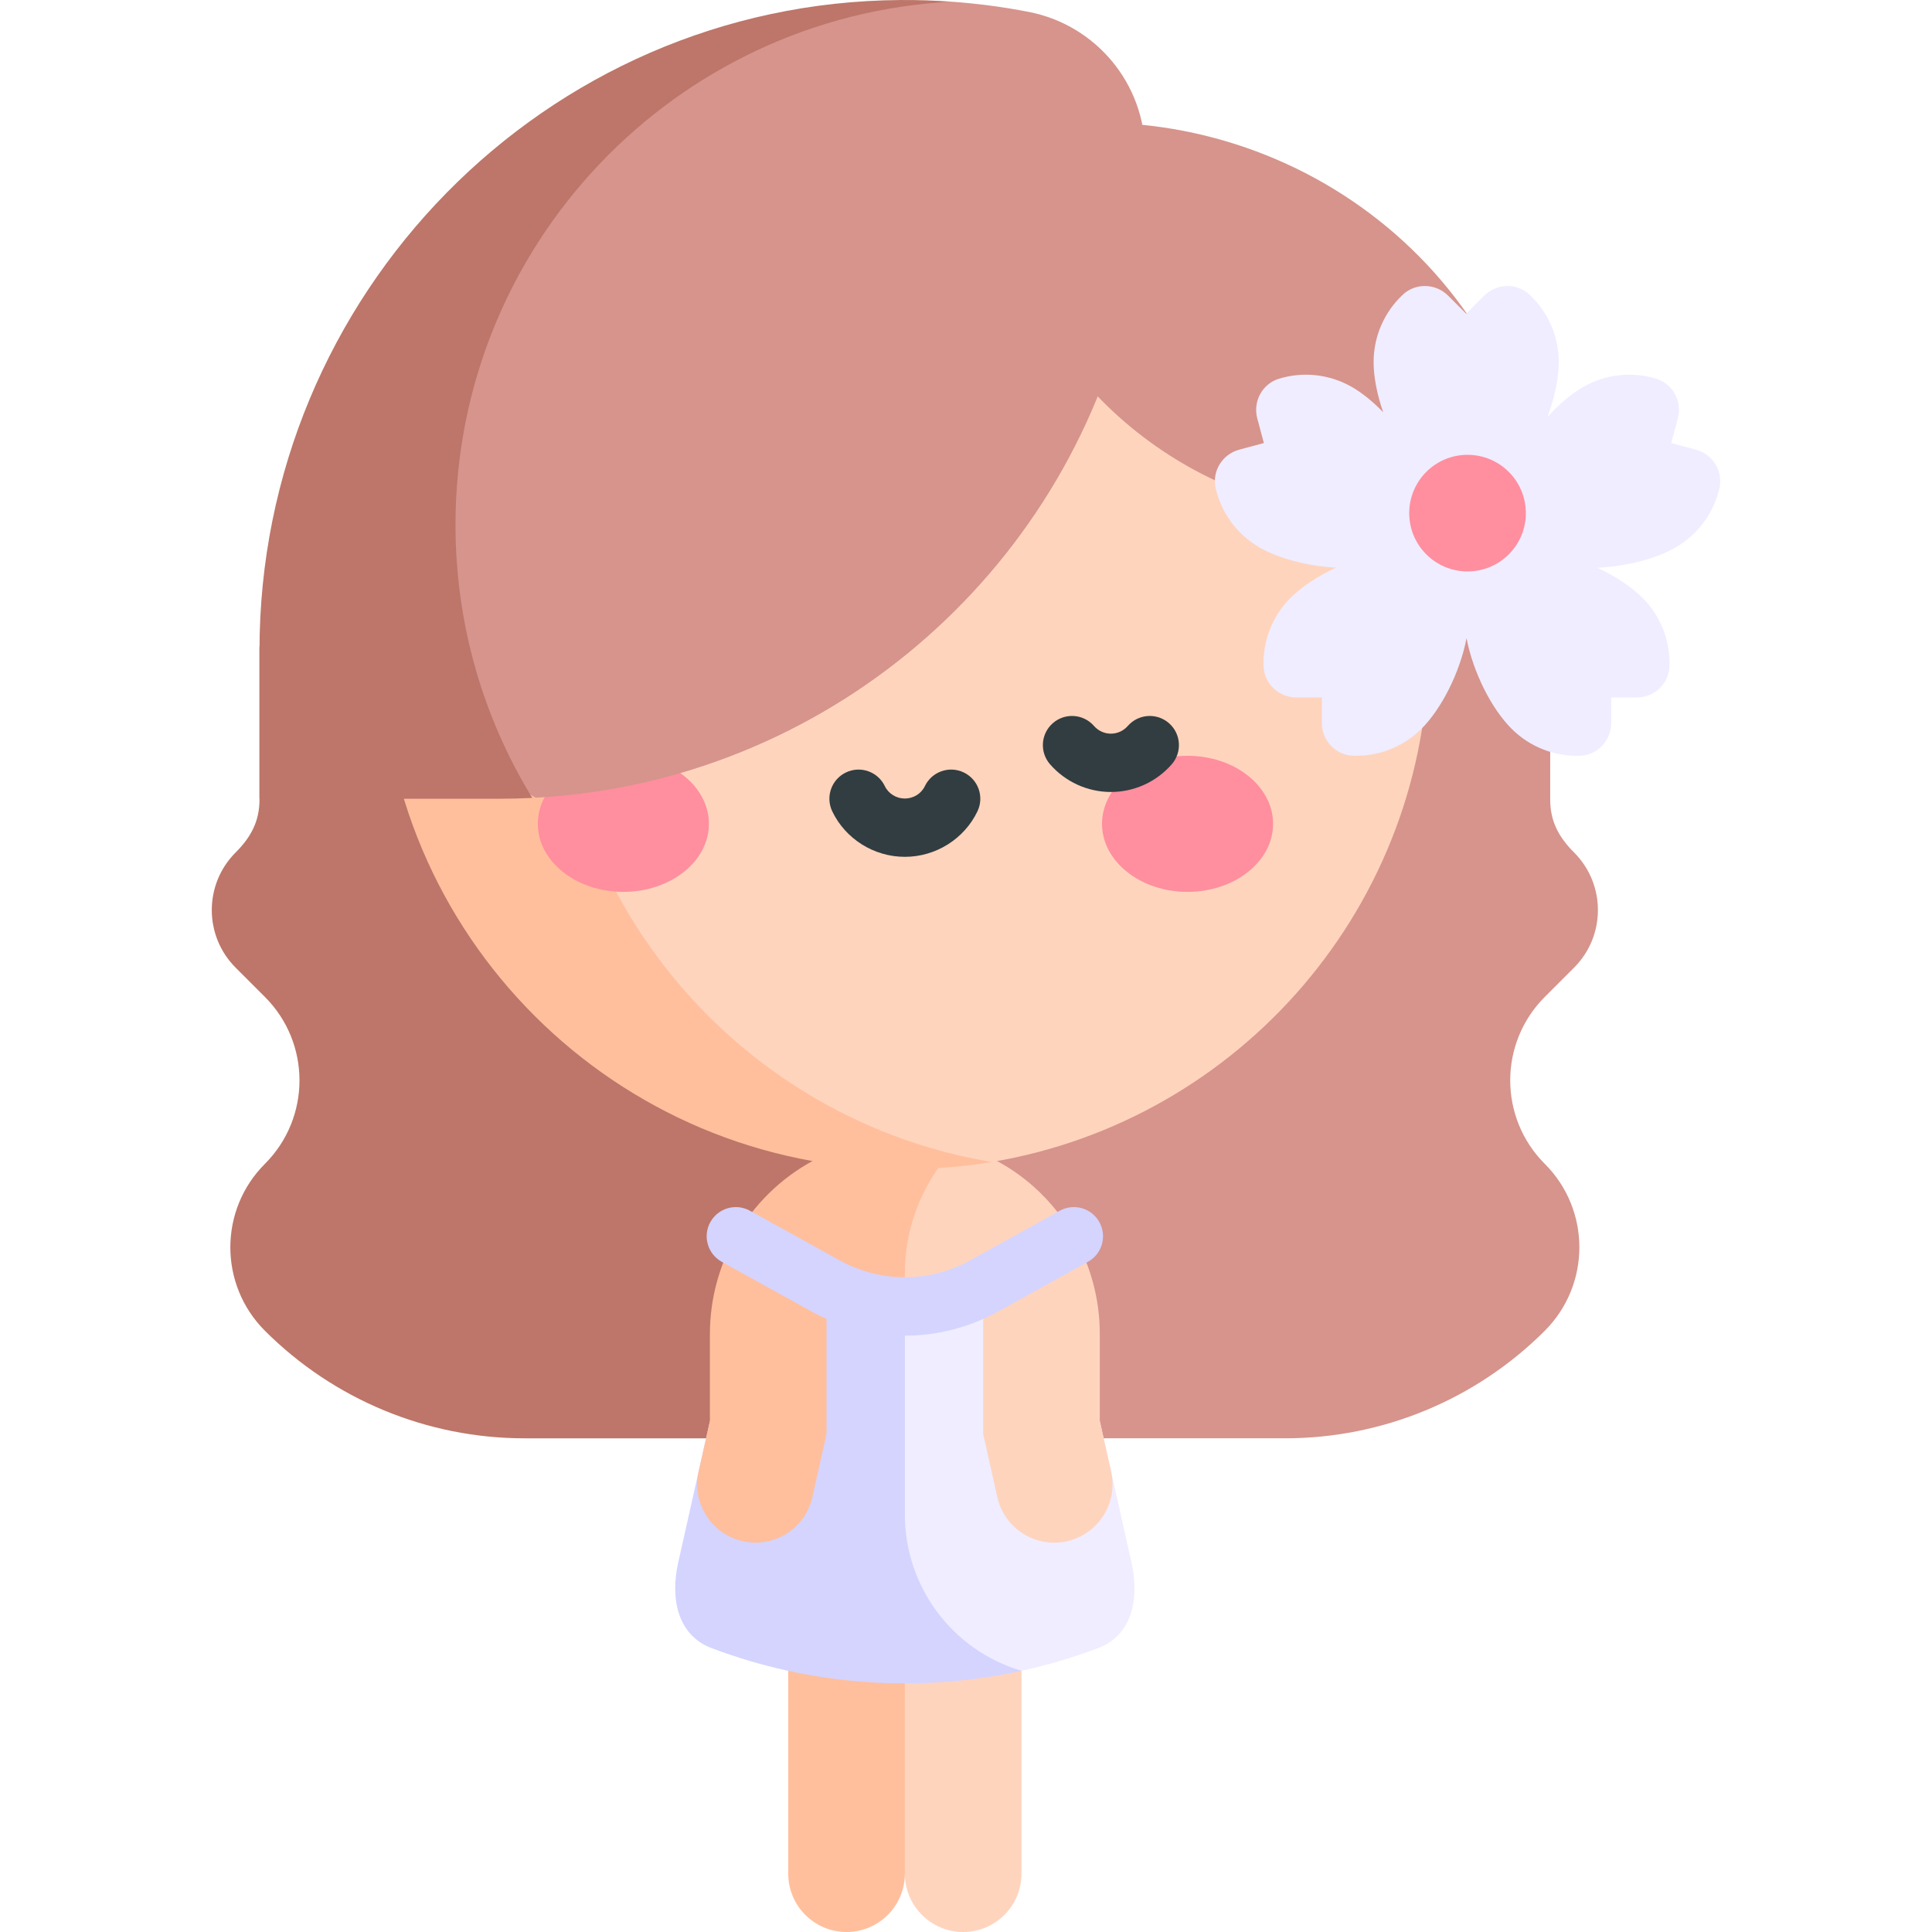 <svg id="Capa_1" enable-background="new 0 0 497 497" height="512" viewBox="0 0 497 497" width="512" xmlns="http://www.w3.org/2000/svg"><g><g><path d="m202.771 420.904v61.096c0 8.284 6.716 15 15 15s15-6.716 15-15l10-28.985-10-32.111z" fill="#ffbf9d"/><path d="m232.771 420.904v61.096c0 8.284 6.716 15 15 15s15-6.716 15-15v-61.096z" fill="#ffd4bd"/></g><g><path d="m66.754 166.257v39.455c0 5.557-2.207 9.652-6.137 13.581-8.182 8.182-8.182 21.449 0 29.631l7.531 7.531c11.857 11.857 11.857 31.082 0 42.939-11.857 11.857-11.857 31.082 0 42.939 17.714 17.715 41.739 27.667 66.79 27.667h95.384v-203.743z" fill="#bd7669"/><path d="m397.392 299.395c-11.857-11.857-11.857-31.082 0-42.939l7.531-7.531c8.182-8.182 8.182-21.449 0-29.631-3.929-3.929-6.137-8.025-6.137-13.581v-54.345c0-73.181-56.348-119.846-116.65-119.846h-51.813v338.478h100.28c25.051 0 49.076-9.951 66.789-27.665 11.858-11.858 11.858-31.082 0-42.94z" fill="#d6948c"/></g><g><path d="m291.082 401.999c-8.163-36.423-8.163-36.423-8.163-36.423l-50.149-47.551-14.54 13.786v89.092l44.536 8.901c6.685-1.459 13.29-3.404 19.756-5.85 8.622-3.261 10.662-12.574 8.56-21.955z" fill="#efedff"/><path d="m232.771 389.615v-71.589l-50.149 47.551-8.163 36.423c-2.104 9.386-.057 18.696 8.559 21.956 25.58 9.679 53.303 11.623 79.749 5.85-17.793-5.281-29.996-21.631-29.996-40.191z" fill="#d4d4ff"/></g><g><path d="m246.209 294.673h-23.438v36.14l10 5.237c7.043 0 14.086-1.76 20.448-5.28l23.029-12.744c-6.277-10.982-16.86-19.952-30.039-23.353z" fill="#ffd4bd"/><path d="m246.209 294.673c-12.276-3.168-26.407-1.863-37.124 3.954-8.25 4.479-15.119 11.223-19.791 19.398 1.644.91 11.854 6.56 23.029 12.744 6.361 3.52 13.405 5.28 20.448 5.28v-8.487c0-12.306 4.833-24.108 13.438-32.889z" fill="#ffbf9d"/></g><g><path d="m191.135 396.496c8.066 1.769 16.045-3.314 17.851-11.371l3.637-16.228v-37.974c-.099-.054-.201-.099-.299-.153-11.175-6.184-21.384-11.834-23.029-12.744-4.24 7.42-6.672 16.019-6.672 25.182v22.369l-2.911 12.988c-1.818 8.109 3.305 16.151 11.423 17.931z" fill="#ffbf9d"/><path d="m285.83 378.564-2.91-12.986c0-.002 0-.002 0-.002v-22.369c0-9.163-2.432-17.762-6.672-25.182l-23.029 12.744c-.099.055-.2.1-.299.153v37.974l3.637 16.228c1.806 8.058 9.785 13.141 17.851 11.371 8.116-1.779 13.24-9.821 11.422-17.931z" fill="#ffd4bd"/></g><path d="m232.771 343.589c-8.271 0-16.539-2.085-24.079-6.258l-23.034-12.747c-3.624-2.006-4.936-6.57-2.93-10.194 2.005-3.624 6.571-4.936 10.193-2.93l23.034 12.747c10.528 5.827 23.103 5.826 33.631 0l23.034-12.747c3.625-2.006 8.188-.694 10.194 2.931 2.005 3.624.693 8.188-2.931 10.193l-23.034 12.747c-7.537 4.172-15.81 6.258-24.078 6.258z" fill="#d4d4ff"/><g><path d="m255.104 33.11h-16.286c-30.101 0-57.877 16.189-72.711 42.382l-51.271 90.525 51.27 90.52c14.835 26.191 42.61 42.38 72.71 42.38h16.288c63.858-10.674 112.415-66.143 112.415-132.9 0-66.812-48.624-122.266-112.415-132.907z" fill="#ffd4bd"/><path d="m142.69 166.017c0-66.811 48.626-122.265 112.414-132.907-7.265-1.212-14.726-1.842-22.334-1.842-74.417 0-134.747 60.329-134.747 134.75 0 74.587 60.522 134.747 134.747 134.747 7.609 0 15.07-.633 22.334-1.847-63.788-10.643-112.414-66.092-112.414-132.901z" fill="#ffbf9d"/></g><ellipse cx="305.492" cy="211.925" fill="#ff8e9e" rx="22" ry="17.5"/><g fill="#313d40"><path d="m247.916 198.706c-3.735-1.786-8.214-.206-10.001 3.532-.923 1.932-2.942 3.18-5.145 3.18s-4.222-1.248-5.145-3.18c-1.787-3.737-6.268-5.318-10.001-3.532-3.737 1.787-5.318 6.264-3.532 10.001 3.4 7.113 10.732 11.71 18.678 11.71s15.277-4.597 18.678-11.71c1.786-3.737.205-8.214-3.532-10.001z"/><path d="m300.703 186.023c-3.123-2.722-7.859-2.396-10.582.726-1.099 1.26-2.683 1.983-4.346 1.983-1.664 0-3.247-.723-4.345-1.982-2.722-3.124-7.46-3.45-10.582-.728-3.123 2.721-3.449 7.458-.729 10.582 3.947 4.53 9.653 7.129 15.655 7.129 6 0 11.706-2.598 15.654-7.128 2.723-3.123 2.398-7.861-.725-10.582z"/></g><ellipse cx="160.358" cy="211.925" fill="#ff8e9e" rx="22" ry="17.5"/><g><path d="m246.768 25.326 13.493 41.076c15.537 42.799 57.734 69.96 103.125 66.377v-62.391z" fill="#d6948c"/><path d="m294.561 39.166c-.031-17.588-12.612-32.728-29.875-36.095-6.515-1.271-13.167-2.155-19.93-2.638h-4.389c-29.267 0-57.587 10.37-79.933 29.27l-48.659 41.154v119.767l26.058 14.582c12.862-.712 25.335-2.881 37.253-6.355 69.033-20.123 119.476-83.863 119.476-159.392-.001-.098-.001-.195-.001-.293z" fill="#d6948c"/><path d="m244.756.433c-4.343-.311-8.732-.46-13.161-.429-91.438.634-164.84 75.855-164.84 167.295v38.174h61.789c2.812 0 5.607-.075 8.385-.213-12.53-20.459-19.756-44.518-19.756-70.267 0-72.017 56.496-130.836 127.583-134.56z" fill="#bd7669"/></g><g><path d="m436.244 115.67-6.33-1.696 1.696-6.331c1.17-4.365-1.29-8.931-5.618-10.236-6.071-1.83-12.854-1.246-18.779 2.175-3.015 1.741-6.203 4.444-9.141 7.69 1.854-4.949 2.909-9.975 2.909-14.111 0-6.841-2.886-13.008-7.506-17.351-3.293-3.095-8.478-2.942-11.674.253l-4.634 4.634-4.634-4.634c-3.196-3.196-8.38-3.349-11.674-.253-4.62 4.343-7.506 10.51-7.506 17.351 0 3.794.889 8.339 2.467 12.886-2.609-2.7-5.368-4.949-7.995-6.465-5.925-3.421-12.708-4.005-18.779-2.175-4.327 1.304-6.787 5.871-5.618 10.236l1.696 6.331-6.331 1.696c-4.365 1.17-7.09 5.584-6.056 9.983 1.451 6.172 5.348 11.755 11.273 15.176 4.933 2.848 12.332 4.809 19.669 5.193-4.662 2.163-8.819 4.903-11.669 7.752-4.838 4.838-7.157 11.239-6.961 17.577.14 4.517 3.914 8.075 8.433 8.075h6.554v6.554c0 4.519 3.558 8.294 8.076 8.434 6.338.196 12.739-2.123 17.577-6.961 5.102-5.102 9.854-14.393 11.569-23.277 1.715 8.884 6.467 18.175 11.569 23.277 4.838 4.838 11.239 7.157 17.577 6.961 4.517-.14 8.075-3.914 8.075-8.434v-6.554h6.554c4.52 0 8.293-3.558 8.433-8.075.196-6.338-2.123-12.739-6.961-17.577-2.84-2.84-6.978-5.57-11.621-7.729 7.491-.323 15.102-2.306 20.141-5.216 5.925-3.42 9.822-9.003 11.273-15.176 1.036-4.4-1.689-8.813-6.054-9.983z" fill="#efedff"/><circle cx="377.519" cy="132" fill="#ff8e9e" r="15"/></g></g></svg>